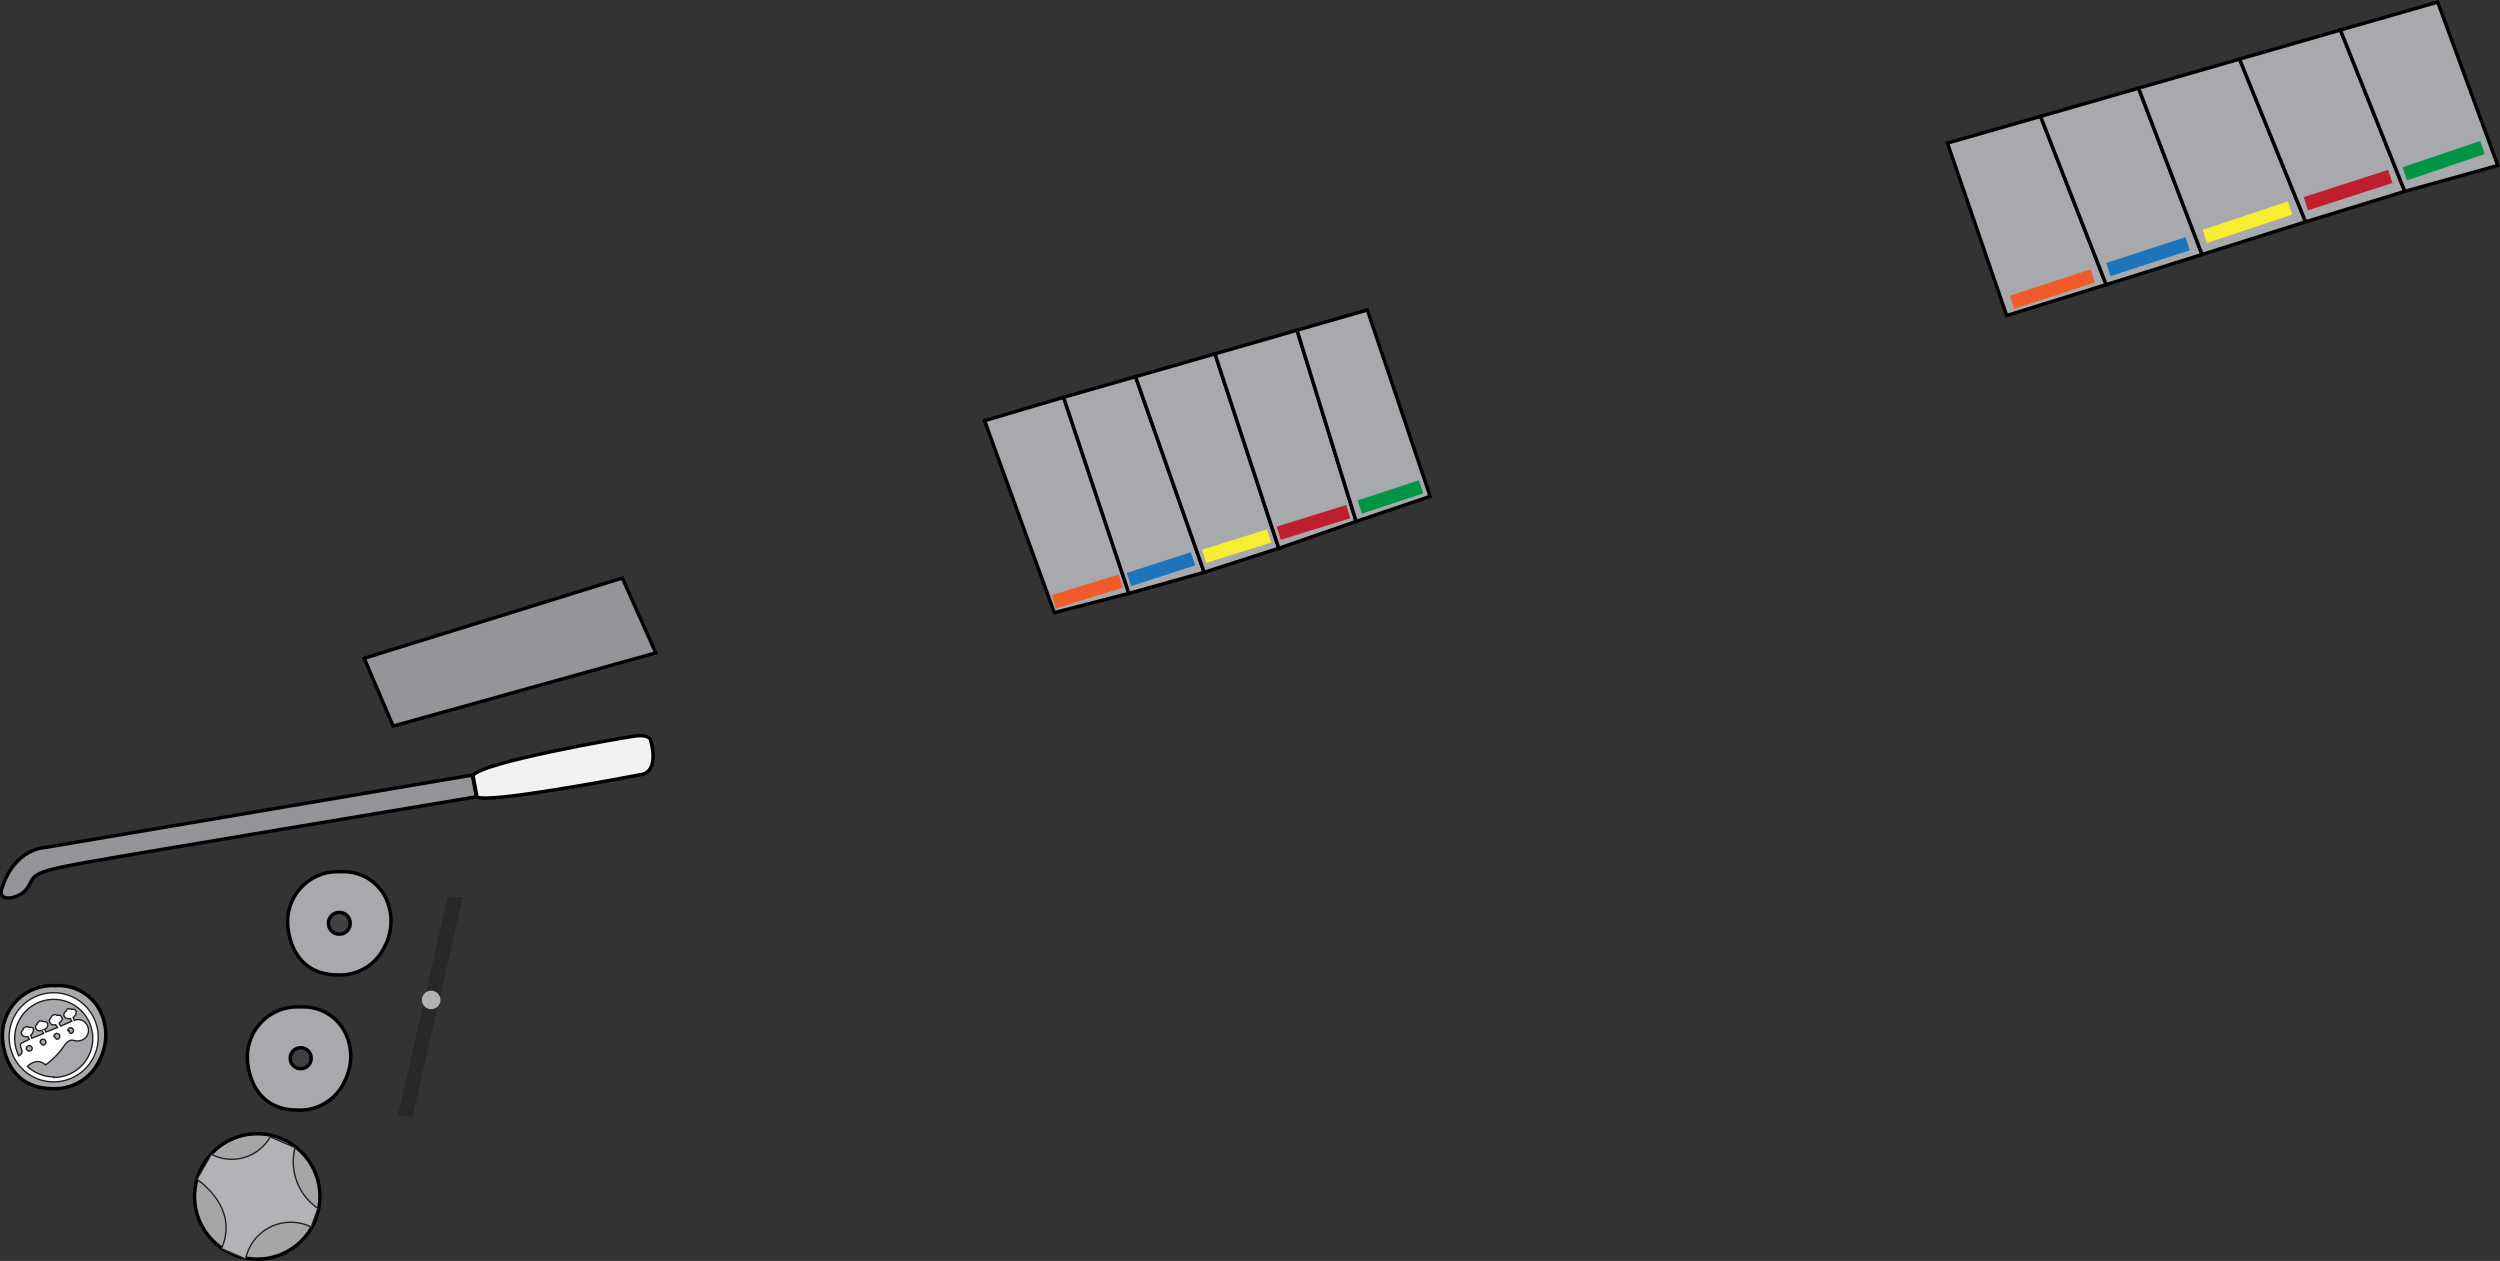 <svg xmlns="http://www.w3.org/2000/svg" viewBox="0 0 180.66 91.12"><rect x="0" y="0" width="180.66" height="91.12" fill="#333333" stroke="none"/><defs><style>.cls-1{fill:#939598;}.cls-1,.cls-10,.cls-2,.cls-3,.cls-4{stroke:#000;stroke-width:0.25px;}.cls-1,.cls-10,.cls-13,.cls-14,.cls-2,.cls-3,.cls-4,.cls-5,.cls-6,.cls-7,.cls-8,.cls-9{stroke-miterlimit:10;}.cls-2{fill:#a7a9ac;}.cls-3{fill:#414042;}.cls-4{fill:#f1f2f2;}.cls-5,.cls-6,.cls-7,.cls-8,.cls-9{fill:none;}.cls-5{stroke:#f15a29;}.cls-6{stroke:#1c75bc;}.cls-7{stroke:#f9ed32;}.cls-8{stroke:#be1e2d;}.cls-9{stroke:#009444;}.cls-10{fill:#a6a6a6;}.cls-11{fill:#292728;}.cls-12,.cls-13{fill:#b1b3b6;}.cls-13,.cls-14{stroke:#231f20;stroke-width:0.1px;}.cls-14{fill:#fff;}</style></defs><g id="RB"><g id="LogoRBGuitar"><polygon class="cls-1" points="26.32 47.57 44.97 41.77 47.39 47.18 28.41 52.47 26.32 47.57"/><polygon class="cls-2" points="140.73 10.34 145.01 22.8 152.2 20.57 147.46 8.41 140.73 10.34"/><polygon class="cls-2" points="159.13 18.39 154.54 6.37 147.46 8.41 152.2 20.57 159.13 18.39"/><polygon class="cls-2" points="166.61 16.03 161.84 4.27 154.54 6.37 159.13 18.39 166.61 16.03"/><polygon class="cls-2" points="173.78 13.83 169.13 2.17 161.84 4.27 166.61 16.03 173.78 13.83"/><polygon class="cls-2" points="180.5 11.96 176.16 0.15 169.13 2.17 173.78 13.83 180.5 11.96"/><polyline class="cls-2" points="76.86 28.71 81.58 42.88 76.19 44.27 71.15 30.4 76.86 28.71"/><polygon class="cls-2" points="82.06 27.22 87.02 41.36 81.58 42.88 76.86 28.71 82.06 27.22"/><polygon class="cls-2" points="87.8 25.57 92.41 39.62 87.02 41.36 82.06 27.22 87.8 25.57"/><polygon class="cls-2" points="93.73 23.86 98 37.68 92.41 39.62 87.8 25.57 93.73 23.86"/><polygon class="cls-2" points="98.81 22.4 103.35 35.87 98 37.68 93.73 23.86 98.81 22.4"/><path class="cls-2" d="M50.78,106.27s0,3.72,3.64,3.72a3.55,3.55,0,0,0,3.39-2.1,3.88,3.88,0,0,0,0-3.57,3.38,3.38,0,0,0-3.19-1.78A3.61,3.61,0,0,0,50.78,106.27Z" transform="translate(-32.9 -29.77)"/><path class="cls-2" d="M53.69,96.49s0,3.73,3.64,3.73a3.55,3.55,0,0,0,3.39-2.1,3.88,3.88,0,0,0,0-3.57,3.38,3.38,0,0,0-3.19-1.78A3.61,3.61,0,0,0,53.69,96.49Z" transform="translate(-32.9 -29.77)"/><circle class="cls-3" cx="21.73" cy="76.47" r="0.76"/><circle class="cls-3" cx="24.52" cy="66.72" r="0.79"/><path class="cls-1" d="M66.79,85.82,36.24,91S33.92,91,33,94.09c-.22.9,1.36.66,1.9-.18s0-1.07,4.1-1.8,28.33-4.76,28.33-4.76l-.29-1.54Z" transform="translate(-32.9 -29.77)"/><path class="cls-4" d="M67.08,85.81l.29,1.54c.62.53,10.54-1.36,11.88-1.61s.68-2.42.68-2.42,0-.53-1.22-.35S67.7,84.86,67.08,85.81Z" transform="translate(-32.9 -29.77)"/><line class="cls-5" x1="76.15" y1="43.49" x2="80.99" y2="41.99"/><line class="cls-6" x1="81.58" y1="41.88" x2="86.21" y2="40.38"/><line class="cls-7" x1="87.02" y1="40.2" x2="91.71" y2="38.73"/><line class="cls-8" x1="92.41" y1="38.53" x2="97.43" y2="36.97"/><line class="cls-9" x1="98.26" y1="36.64" x2="102.69" y2="35.18"/><line class="cls-5" x1="145.4" y1="21.84" x2="151.23" y2="19.94"/><line class="cls-6" x1="152.36" y1="19.48" x2="158.09" y2="17.61"/><line class="cls-7" x1="159.33" y1="17.08" x2="165.49" y2="15.03"/><line class="cls-8" x1="166.63" y1="14.72" x2="172.73" y2="12.75"/><line class="cls-9" x1="173.78" y1="12.56" x2="179.39" y2="10.66"/><circle class="cls-10" cx="18.59" cy="86.46" r="4.53"/><polygon class="cls-11" points="32.36 64.79 28.75 80.66 29.8 80.7 33.45 64.83 32.36 64.79"/><circle class="cls-12" cx="31.16" cy="72.26" r="0.67"/><path class="cls-2" d="M33.08,104.72s0,3.72,3.65,3.72a3.55,3.55,0,0,0,3.38-2.1,3.88,3.88,0,0,0,0-3.57A3.38,3.38,0,0,0,36.89,101,3.61,3.61,0,0,0,33.08,104.72Z" transform="translate(-32.9 -29.77)"/><path class="cls-13" d="M47.13,115s3.12,2,1.77,5l1.75.75a3.33,3.33,0,0,1,4.74-2.31l.48-1.35a4.09,4.09,0,0,1-1.65-4.39l-1.79-.78a3.19,3.19,0,0,1-4.26,1.26Z" transform="translate(-32.9 -29.77)"/><path class="cls-14" d="M36.8,101.51A3.22,3.22,0,1,0,40,104.73,3.22,3.22,0,0,0,36.8,101.51Zm0,6.08a2.86,2.86,0,0,1-1.92-.75,1.13,1.13,0,0,1,.64-.35c.41-.06.64.25.69.22a5.42,5.42,0,0,0,1.24-1.25c.32-.47.51-.56.77-.51a.88.88,0,0,0,.81-.14.78.78,0,0,0,0-1.17.7.7,0,0,0-.76-.13l-.08-.22s.26-.19.21-.42-.31-.14-.35-.17-.28-.1-.34.06-.09.08-.16.21a.27.27,0,0,0,.08.35.55.55,0,0,0,.35.05l.11.2-.81.35-.11-.22s.23-.17.23-.29-.15-.27-.15-.27H37a.22.22,0,0,0-.28,0c-.15.1-.1.16-.18.23s-.11.18,0,.35.38.1.38.1l.13.2-.84.33-.08-.2a.35.35,0,0,0,.22-.29c0-.2-.09-.24-.23-.26s-.32-.11-.43,0-.06.13-.15.22a.24.24,0,0,0,0,.34.24.24,0,0,0,.27.09.11.11,0,0,1,.13,0l.11.2-.85.35-.09-.22a.52.52,0,0,0,.21-.41c0-.23-.32-.14-.34-.16s-.11-.06-.11-.06a.85.85,0,0,0-.24.1c-.08,0,0,.06-.11.18s-.09.19-.09.19,0,.05.11.18.37.07.37.07l.11.2-.54.27c-.19.11-.07.26,0,.53s-.22.4-.22.4a2.82,2.82,0,1,1,2.52,1.56Zm-2-2.08a.22.22,0,0,1,.43,0,.21.21,0,0,1-.21.21A.21.21,0,0,1,34.8,105.51Zm1-.43a.21.21,0,0,1,.21-.21.21.21,0,1,1,0,.42A.21.21,0,0,1,35.84,105.08Zm1-.42a.21.21,0,1,1,.21.21A.22.22,0,0,1,36.86,104.66Zm1-.41a.2.2,0,0,1,.2-.21.21.21,0,0,1,.21.21.2.2,0,0,1-.21.2A.2.2,0,0,1,37.89,104.25Z" transform="translate(-32.9 -29.77)"/></g></g></svg>